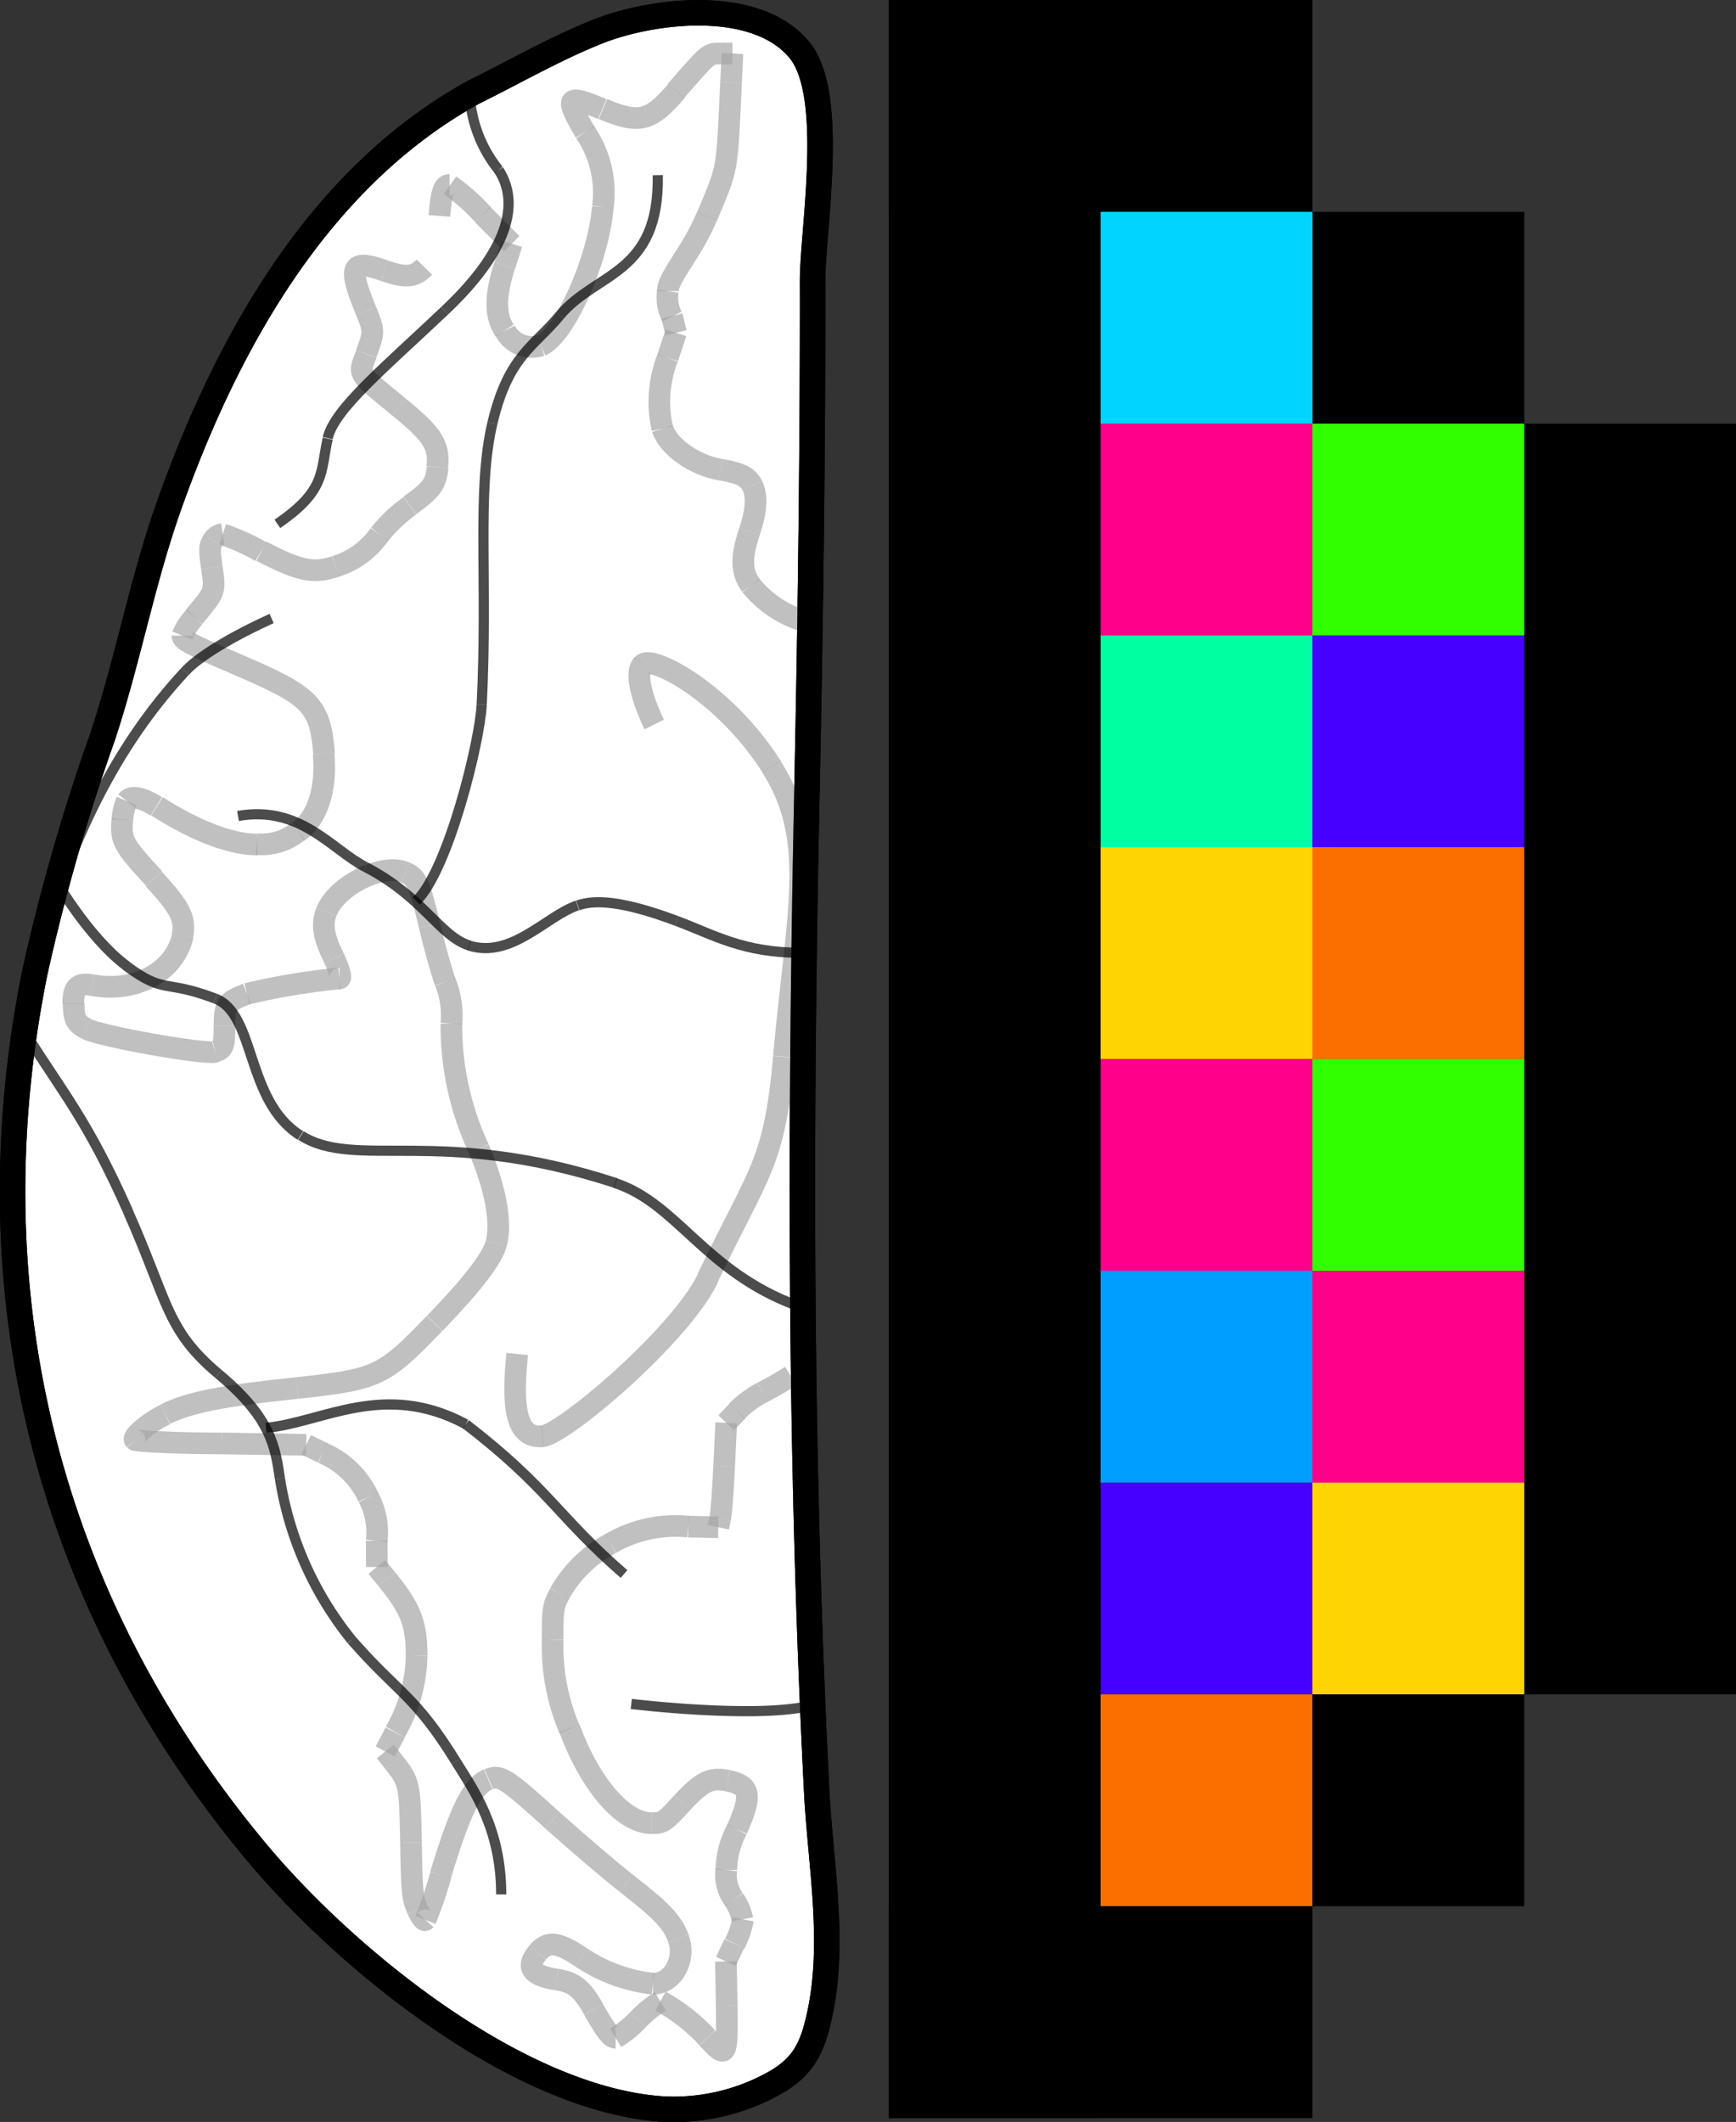 <svg id="Layer_1" data-name="Layer 1" xmlns="http://www.w3.org/2000/svg" xmlns:xlink="http://www.w3.org/1999/xlink" viewBox="0 0 136.26 166.56"><rect x="0" y="0" width="136.26" height="166.56" fill="#333333" stroke="none"/><defs><style>.cls-1,.cls-15,.cls-4,.cls-5,.cls-6{fill:none;}.cls-2{fill:#fff;}.cls-15,.cls-2,.cls-5,.cls-6{stroke:#000;}.cls-15,.cls-2,.cls-4,.cls-5,.cls-6{stroke-miterlimit:10;}.cls-15,.cls-2,.cls-5{stroke-width:2px;}.cls-3{clip-path:url(#clip-path);}.cls-4{stroke:#a6a6a6;stroke-width:1.7px;}.cls-4,.cls-5,.cls-6{opacity:0.7;}.cls-6{stroke-width:0.8px;}.cls-7{fill:#01d4ff;}.cls-8{fill:#ff008a;}.cls-9{fill:#31ff00;}.cls-10{fill:#00ffa1;}.cls-11{fill:#4500ff;}.cls-12{fill:#fed500;}.cls-13{fill:#fb6f01;}.cls-14{fill:#009eff;}</style><clipPath id="clip-path" transform="translate(-3.68 -7.05)"><polyline class="cls-1" points="137.87 3.17 0.93 3.17 0.93 177.38 137.87 177.38"/></clipPath></defs><title>CSAN_Logo</title><path class="cls-2" d="M40.79,14.32C28.73,21,21.55,33.83,17,46.59c-2.15,6-3.27,12.29-5.29,18.36a154.88,154.88,0,0,0-5.31,18.5c-5.06,25.22,1,49.39,17.56,69.15,7,8.32,20.4,19.24,31.74,20a16.21,16.21,0,0,0,8.87-2.1c2.37-1.37,3-3,3.57-5.92,1-5.37,0-11-.33-16.41-1.34-25.92-1.35-51.73-.82-77.67.29-13.81.49-27.6.47-41.41,0-4,1.87-14.68-1.06-18.15C62.9,6.75,54.51,7.86,50.22,9.68,47,11,43.91,12.78,40.79,14.32Z" transform="translate(-3.68 -7.05)"/><g class="cls-3"><path class="cls-4" d="M79.48,158.88" transform="translate(-3.68 -7.05)"/></g><g class="cls-3"><path class="cls-4" d="M79.48,158.88" transform="translate(-3.68 -7.05)"/></g><g class="cls-3"><path class="cls-4" d="M65.76,115.05a25,25,0,0,1-2.24,1.29" transform="translate(-3.68 -7.05)"/></g><g class="cls-3"><path class="cls-4" d="M63.52,116.34a8.59,8.59,0,0,0-2,1.47" transform="translate(-3.68 -7.05)"/></g><g class="cls-3"><line class="cls-4" x1="57.88" y1="110.76" x2="57" y2="111.68"/></g><g class="cls-3"><line class="cls-4" x1="57" y1="111.68" x2="56.84" y2="115.08"/></g><g class="cls-3"><path class="cls-4" d="M60.52,122.13c-.09,1.87-.22,3.71-.31,4.1" transform="translate(-3.68 -7.05)"/></g><g class="cls-3"><line class="cls-4" x1="56.53" y1="119.18" x2="56.38" y2="119.88"/></g><g class="cls-3"><line class="cls-4" x1="56.38" y1="119.88" x2="54.02" y2="119.83"/></g><g class="cls-3"><path class="cls-4" d="M57.7,126.88a10.09,10.09,0,0,0-6.09,1.33" transform="translate(-3.68 -7.05)"/></g><g class="cls-3"><path class="cls-4" d="M51.61,128.21a10,10,0,0,0-4,3.92" transform="translate(-3.68 -7.05)"/></g><g class="cls-3"><path class="cls-4" d="M47.61,132.13c-.53,1-.56,1.23-.55,3.63" transform="translate(-3.68 -7.05)"/></g><g class="cls-3"><path class="cls-4" d="M47.06,135.76a16.67,16.67,0,0,0,1.31,7" transform="translate(-3.68 -7.05)"/></g><g class="cls-3"><path class="cls-4" d="M48.37,142.71c1.65,4.45,4.25,7.45,6.46,7.45" transform="translate(-3.68 -7.05)"/></g><g class="cls-3"><path class="cls-4" d="M54.83,150.16c.85,0,1-.06,2.39-1.6" transform="translate(-3.68 -7.05)"/></g><g class="cls-3"><path class="cls-4" d="M57.22,148.56c1.6-1.72,2.24-2,3.58-1.74" transform="translate(-3.68 -7.05)"/></g><g class="cls-3"><path class="cls-4" d="M60.8,146.82c1.79.38,1.93,1.09.73,3.82" transform="translate(-3.68 -7.05)"/></g><g class="cls-3"><path class="cls-4" d="M61.53,150.64a7,7,0,0,0-.84,3.18" transform="translate(-3.68 -7.05)"/></g><g class="cls-3"><path class="cls-4" d="M60.69,153.82a3.22,3.22,0,0,0,.61,2.34" transform="translate(-3.68 -7.05)"/></g><g class="cls-3"><path class="cls-4" d="M61.3,156.16a4.19,4.19,0,0,1,.65,1.55" transform="translate(-3.68 -7.05)"/></g><g class="cls-3"><path class="cls-4" d="M62,157.71a7,7,0,0,1-.65,1.91" transform="translate(-3.68 -7.05)"/></g><g class="cls-3"><line class="cls-4" x1="57.63" y1="152.57" x2="56.98" y2="153.96"/></g><g class="cls-3"><line class="cls-4" x1="56.98" y1="153.96" x2="57.04" y2="157.46"/></g><g class="cls-3"><path class="cls-4" d="M60.72,164.51c.06,4.07,0,4.16-1.53,2.51" transform="translate(-3.68 -7.05)"/></g><g class="cls-3"><path class="cls-4" d="M59.19,167a14.49,14.49,0,0,0-3.67-2.87" transform="translate(-3.68 -7.05)"/></g><g class="cls-3"><path class="cls-4" d="M55.52,164.15a8.49,8.49,0,0,0-1.75,1.42" transform="translate(-3.68 -7.05)"/></g><g class="cls-3"><path class="cls-4" d="M53.77,165.57A8.16,8.16,0,0,1,52,167" transform="translate(-3.68 -7.05)"/></g><g class="cls-3"><path class="cls-4" d="M52,167c-.36,0-.71-.45-1.72-2.2" transform="translate(-3.68 -7.05)"/></g><g class="cls-3"><path class="cls-4" d="M50.29,164.79c-.94-1.66-1.55-2.15-2.92-2.36" transform="translate(-3.68 -7.05)"/></g><g class="cls-3"><path class="cls-4" d="M47.37,162.43c-2-.3-2.43-1-1.49-2.11" transform="translate(-3.68 -7.05)"/></g><g class="cls-3"><path class="cls-4" d="M45.88,160.32c.78-.95,1.58-.86,3.43.38" transform="translate(-3.68 -7.05)"/></g><g class="cls-3"><path class="cls-4" d="M49.31,160.7a12.62,12.62,0,0,0,5.62,2.06" transform="translate(-3.68 -7.05)"/></g><g class="cls-3"><path class="cls-4" d="M54.93,162.76c1.57,0,2.61-1.91,2-3.56" transform="translate(-3.68 -7.05)"/></g><g class="cls-3"><path class="cls-4" d="M56.93,159.2c-.48-1.29-1.27-2.13-4.1-4.33" transform="translate(-3.68 -7.05)"/></g><g class="cls-3"><path class="cls-4" d="M52.83,154.87c-1.44-1.13-4-3.34-5.78-4.93" transform="translate(-3.68 -7.05)"/></g><g class="cls-3"><path class="cls-4" d="M47.05,149.94c-3.62-3.29-4.12-3.61-5-3.23" transform="translate(-3.68 -7.05)"/></g><g class="cls-3"><path class="cls-4" d="M42,146.71c-1.26.54-2.18,2.39-3.74,7.51" transform="translate(-3.68 -7.05)"/></g><g class="cls-3"><path class="cls-4" d="M38.28,154.22a32.39,32.39,0,0,1-1.2,3.53" transform="translate(-3.68 -7.05)"/></g><g class="cls-3"><path class="cls-4" d="M37.08,157.75c-.11.12-.35-.2-.63-.81" transform="translate(-3.68 -7.05)"/></g><g class="cls-3"><path class="cls-4" d="M36.45,156.94c-.4-.91-.45-1.37-.51-5.26" transform="translate(-3.68 -7.05)"/></g><g class="cls-3"><path class="cls-4" d="M35.94,151.68c-.09-4.64-.11-4.74-1.36-6.31" transform="translate(-3.68 -7.05)"/></g><g class="cls-3"><line class="cls-4" x1="30.91" y1="138.32" x2="30.24" y2="137.48"/></g><g class="cls-3"><line class="cls-4" x1="30.24" y1="137.48" x2="31.02" y2="135.99"/></g><g class="cls-3"><path class="cls-4" d="M34.7,143A12.36,12.36,0,0,0,36.38,137" transform="translate(-3.68 -7.05)"/></g><g class="cls-3"><path class="cls-4" d="M36.38,137c0-2.51-.45-3.67-2.34-6" transform="translate(-3.68 -7.05)"/></g><g class="cls-3"><line class="cls-4" x1="30.36" y1="123.95" x2="29.58" y2="123"/></g><g class="cls-3"><line class="cls-4" x1="29.58" y1="123" x2="29.57" y2="120.94"/></g><g class="cls-3"><path class="cls-4" d="M33.25,128a5.83,5.83,0,0,0-.66-3.43" transform="translate(-3.68 -7.05)"/></g><g class="cls-3"><path class="cls-4" d="M32.59,124.56A7,7,0,0,0,29,121.09" transform="translate(-3.68 -7.05)"/></g><g class="cls-3"><line class="cls-4" x1="25.32" y1="114.04" x2="24.03" y2="113.41"/></g><g class="cls-3"><line class="cls-4" x1="24.03" y1="113.41" x2="17.39" y2="113.3"/></g><g class="cls-3"><path class="cls-4" d="M21.07,120.35c-3.65,0-6.72-.18-6.81-.27" transform="translate(-3.68 -7.05)"/></g><g class="cls-3"><path class="cls-4" d="M14.26,120.08c-.23-.25,1.16-1.43,2.4-2" transform="translate(-3.68 -7.05)"/></g><g class="cls-3"><path class="cls-4" d="M16.66,118.05C18.55,117.13,21,116.63,27,116" transform="translate(-3.68 -7.05)"/></g><g class="cls-3"><path class="cls-4" d="M27,116c6.33-.69,6.76-.89,10.78-5.06" transform="translate(-3.68 -7.05)"/></g><g class="cls-3"><path class="cls-4" d="M37.8,110.93c3-3.11,4.52-5.1,4.83-6.27" transform="translate(-3.68 -7.05)"/></g><g class="cls-3"><path class="cls-4" d="M42.63,104.66c.44-1.67-.06-4.36-1.37-7.44" transform="translate(-3.68 -7.05)"/></g><g class="cls-3"><path class="cls-4" d="M41.26,97.22a22.84,22.84,0,0,1-2.15-9.82" transform="translate(-3.68 -7.05)"/></g><g class="cls-3"><path class="cls-4" d="M39.11,87.4a7,7,0,0,0-.49-3.29" transform="translate(-3.68 -7.05)"/></g><g class="cls-3"><path class="cls-4" d="M38.62,84.11c-.3-.81-.85-2.8-1.23-4.41" transform="translate(-3.68 -7.05)"/></g><g class="cls-3"><path class="cls-4" d="M37.39,79.7c-.75-3.22-1-3.79-1.9-4.17" transform="translate(-3.68 -7.05)"/></g><g class="cls-3"><path class="cls-4" d="M35.49,75.53c-1.8-.77-5.43,1.06-6.2,3.12" transform="translate(-3.68 -7.05)"/></g><g class="cls-3"><path class="cls-4" d="M29.29,78.65c-.37,1-.22,1.93.61,3.62" transform="translate(-3.68 -7.05)"/></g><g class="cls-3"><path class="cls-4" d="M29.9,82.27c.4.81.61,1.58.43,1.58" transform="translate(-3.68 -7.05)"/></g><g class="cls-3"><path class="cls-4" d="M30.33,83.85a54.84,54.84,0,0,0-7.27,1.21" transform="translate(-3.68 -7.05)"/></g><g class="cls-3"><path class="cls-4" d="M23.06,85.06c-1.6.62-1.76.85-1.76,2.52" transform="translate(-3.68 -7.05)"/></g><g class="cls-3"><path class="cls-4" d="M21.3,87.58c0,1.58-.09,1.83-.72,2" transform="translate(-3.68 -7.05)"/></g><g class="cls-3"><path class="cls-4" d="M20.58,89.61c-.79.25-9-1.21-10.12-1.8" transform="translate(-3.68 -7.05)"/></g><g class="cls-3"><path class="cls-4" d="M10.46,87.81c-.84-.44-1-.83-1-2" transform="translate(-3.68 -7.05)"/></g><g class="cls-3"><path class="cls-4" d="M9.43,85.84c0-1.33.36-1.67,1.51-1.46" transform="translate(-3.68 -7.05)"/></g><g class="cls-3"><path class="cls-4" d="M10.94,84.38c3.4.63,6.5-1.08,7.09-3.91" transform="translate(-3.68 -7.05)"/></g><g class="cls-3"><path class="cls-4" d="M18,80.47c.27-1.3-.17-2.18-2.26-4.43" transform="translate(-3.68 -7.05)"/></g><g class="cls-3"><path class="cls-4" d="M15.77,76c-2.43-2.63-2.65-3-2.48-4.63" transform="translate(-3.68 -7.05)"/></g><g class="cls-3"><path class="cls-4" d="M13.29,71.41a4.23,4.23,0,0,1,.34-1.48" transform="translate(-3.68 -7.05)"/></g><g class="cls-3"><path class="cls-4" d="M13.63,69.93c.36-.45,1.14-.31,2.32.41" transform="translate(-3.68 -7.05)"/></g><g class="cls-3"><path class="cls-4" d="M16,70.34c3.16,2,5.84,3,7.89,3" transform="translate(-3.68 -7.05)"/></g><g class="cls-3"><path class="cls-4" d="M23.84,73.31a4.48,4.48,0,0,0,3.24-1" transform="translate(-3.68 -7.05)"/></g><g class="cls-3"><path class="cls-4" d="M27.08,72.34c1.5-1,2.26-3.36,2-6.13" transform="translate(-3.68 -7.05)"/></g><g class="cls-3"><path class="cls-4" d="M29.12,66.21c-.32-3.84-1-4.53-7-7.08" transform="translate(-3.68 -7.05)"/></g><g class="cls-3"><path class="cls-4" d="M22.13,59.13C18.44,57.55,18,57.29,18,56.94" transform="translate(-3.68 -7.05)"/></g><g class="cls-3"><path class="cls-4" d="M18,56.94a4.49,4.49,0,0,1,.95-1.46" transform="translate(-3.68 -7.05)"/></g><g class="cls-3"><path class="cls-4" d="M18.9,55.48c1.69-2,1.69-2,1.41-3.87" transform="translate(-3.68 -7.05)"/></g><g class="cls-3"><path class="cls-4" d="M20.31,51.61c-.21-1.44-.2-1.68.08-2.13" transform="translate(-3.68 -7.05)"/></g><g class="cls-3"><path class="cls-4" d="M20.39,49.48a1.08,1.08,0,0,1,.77-.51" transform="translate(-3.68 -7.05)"/></g><g class="cls-3"><path class="cls-4" d="M21.16,49a15.75,15.75,0,0,1,3,1.35" transform="translate(-3.68 -7.05)"/></g><g class="cls-3"><path class="cls-4" d="M24.2,50.32c3,1.55,4.07,1.78,5.8,1.2" transform="translate(-3.68 -7.05)"/></g><g class="cls-3"><path class="cls-4" d="M30,51.52A6.61,6.61,0,0,0,33.47,49" transform="translate(-3.68 -7.05)"/></g><g class="cls-3"><path class="cls-4" d="M33.47,49a11.88,11.88,0,0,1,2.37-2.24" transform="translate(-3.68 -7.05)"/></g><g class="cls-3"><path class="cls-4" d="M35.84,46.73c1.71-1.22,2.06-1.7,2.19-3" transform="translate(-3.68 -7.05)"/></g><g class="cls-3"><path class="cls-4" d="M38,43.72C38.19,42,37.66,41.18,35,39" transform="translate(-3.68 -7.05)"/></g><g class="cls-3"><path class="cls-4" d="M35,39c-3.35-2.75-3.2-2.5-2.56-4.16" transform="translate(-3.68 -7.05)"/></g><g class="cls-3"><path class="cls-4" d="M32.42,34.82c.64-1.69.64-1.79,0-3.35" transform="translate(-3.68 -7.05)"/></g><g class="cls-3"><path class="cls-4" d="M32.42,31.47c-1.47-3.54-1.21-4.11,1.41-3.18" transform="translate(-3.68 -7.05)"/></g><g class="cls-3"><path class="cls-4" d="M33.83,28.29c1.69.59,2.37.54,3.16-.27" transform="translate(-3.68 -7.05)"/></g><g class="cls-3"><path class="cls-4" d="M38.17,24c.14-1.85.34-2.44.8-2.44" transform="translate(-3.68 -7.05)"/></g><g class="cls-3"><path class="cls-4" d="M39,21.59a16.5,16.5,0,0,1,2.59,2.3" transform="translate(-3.68 -7.05)"/></g><g class="cls-3"><line class="cls-4" x1="37.88" y1="16.84" x2="40.17" y2="19.13"/></g><g class="cls-3"><line class="cls-4" x1="40.17" y1="19.13" x2="39.62" y2="20.84"/></g><g class="cls-3"><path class="cls-4" d="M43.29,27.89c-.77,2.4-.77,3.94,0,5.11" transform="translate(-3.68 -7.05)"/></g><g class="cls-3"><path class="cls-4" d="M43.32,33a2.38,2.38,0,0,0,2.83,1.17" transform="translate(-3.68 -7.05)"/></g><g class="cls-3"><path class="cls-4" d="M46.15,34.17C48,33.38,50.65,27.45,51,23.3" transform="translate(-3.68 -7.05)"/></g><g class="cls-3"><path class="cls-4" d="M51,23.3a8.42,8.42,0,0,0-1.39-5.87" transform="translate(-3.68 -7.05)"/></g><g class="cls-3"><path class="cls-4" d="M49.61,17.43c-1.63-2.81-1.5-3,1.34-1.82" transform="translate(-3.68 -7.05)"/></g><g class="cls-3"><path class="cls-4" d="M51,15.61c2.84,1.18,3.71,1,5.78-1.42" transform="translate(-3.68 -7.05)"/></g><g class="cls-3"><path class="cls-4" d="M56.73,14.19c2.63-3,2.51-2.94,3.52-2.94" transform="translate(-3.68 -7.05)"/></g><g class="cls-3"><line class="cls-4" x1="56.57" y1="4.2" x2="57.49" y2="4.2"/></g><g class="cls-3"><line class="cls-4" x1="57.49" y1="4.2" x2="57.38" y2="6.48"/></g><g class="cls-3"><path class="cls-4" d="M61.06,13.53c-.33,7.18-.22,6.52-1.88,10.5" transform="translate(-3.68 -7.05)"/></g><g class="cls-3"><path class="cls-4" d="M59.18,24C58,26.86,56.1,28.79,56.1,29.9" transform="translate(-3.68 -7.05)"/></g><g class="cls-3"><path class="cls-4" d="M56.1,29.9a3.32,3.32,0,0,0,.32,2" transform="translate(-3.68 -7.05)"/></g><g class="cls-3"><line class="cls-4" x1="52.74" y1="24.8" x2="53.06" y2="26.12"/></g><g class="cls-3"><line class="cls-4" x1="53.06" y1="26.12" x2="52.41" y2="28.08"/></g><g class="cls-3"><path class="cls-4" d="M56.09,35.13a9.45,9.45,0,0,0-.42,5.56" transform="translate(-3.68 -7.05)"/></g><g class="cls-3"><path class="cls-4" d="M55.67,40.69c.48,1.44,2.52,2.88,4.54,3.22" transform="translate(-3.68 -7.05)"/></g><g class="cls-3"><path class="cls-4" d="M60.21,43.91c1.55.26,2.17.56,2.51,1.23" transform="translate(-3.68 -7.05)"/></g><g class="cls-3"><path class="cls-4" d="M62.72,45.14c.41.82.35,1.94-.21,3.63" transform="translate(-3.68 -7.05)"/></g><g class="cls-3"><path class="cls-4" d="M62.51,48.77c-.68,2.06-.66,3.15.11,4.24" transform="translate(-3.68 -7.05)"/></g><g class="cls-3"><path class="cls-4" d="M62.62,53a8.49,8.49,0,0,0,4.6,2.91" transform="translate(-3.68 -7.05)"/></g><g class="cls-3"><path class="cls-5" d="M5.68,86" transform="translate(-3.68 -7.05)"/><path class="cls-5" d="M4.32,103.36" transform="translate(-3.68 -7.05)"/></g><g class="cls-3"><path class="cls-5" d="M11.19,66.08" transform="translate(-3.68 -7.05)"/><path class="cls-5" d="M5.68,86" transform="translate(-3.68 -7.05)"/></g><g class="cls-3"><path class="cls-5" d="M14.36,55.37" transform="translate(-3.68 -7.05)"/><path class="cls-5" d="M11.19,66.08" transform="translate(-3.68 -7.05)"/></g><g class="cls-3"><path class="cls-5" d="M20.75,37.67" transform="translate(-3.68 -7.05)"/><path class="cls-5" d="M14.36,55.37" transform="translate(-3.68 -7.05)"/></g><g class="cls-3"><path class="cls-5" d="M73.86,9.34" transform="translate(-3.68 -7.05)"/><path class="cls-5" d="M68.66,10.93" transform="translate(-3.68 -7.05)"/></g><g class="cls-3"><path class="cls-5" d="M80.17,7.6" transform="translate(-3.68 -7.05)"/><path class="cls-5" d="M73.86,9.34" transform="translate(-3.68 -7.05)"/></g><g class="cls-3"><path class="cls-5" d="M80.17,7.6" transform="translate(-3.68 -7.05)"/></g><g class="cls-3"><path class="cls-5" d="M76.64,169.16" transform="translate(-3.68 -7.05)"/></g><g class="cls-3"><path class="cls-5" d="M71.66,167.87" transform="translate(-3.68 -7.05)"/></g><g class="cls-3"><path class="cls-5" d="M7.36,123.76" transform="translate(-3.68 -7.05)"/><path class="cls-5" d="M20.46,148.57" transform="translate(-3.68 -7.05)"/></g><g class="cls-3"><path class="cls-5" d="M4.5,107.78" transform="translate(-3.68 -7.05)"/><path class="cls-5" d="M7.36,123.76" transform="translate(-3.68 -7.05)"/></g><g class="cls-3"><line class="cls-5" x1="0.64" y1="96.31" x2="0.64" y2="96.31"/></g><g class="cls-3"><path class="cls-6" d="M6.62,81.84c2.65-8.74,5.94-16,11.58-22.08" transform="translate(-3.68 -7.05)"/></g><g class="cls-3"><path class="cls-6" d="M18.2,59.76C20,57.8,25,55.6,25,55.6" transform="translate(-3.68 -7.05)"/></g><g class="cls-3"><path class="cls-4" d="M44.28,113.33c-.55,5.16.28,6.6,2,6.46" transform="translate(-3.68 -7.05)"/></g><g class="cls-3"><path class="cls-4" d="M46.24,119.79c1.67-.15,10.81-7.88,13-12.39" transform="translate(-3.68 -7.05)"/></g><g class="cls-3"><path class="cls-4" d="M59.21,107.4c4.08-8.52,5.24-8.92,6-17.38" transform="translate(-3.68 -7.05)"/></g><g class="cls-3"><path class="cls-4" d="M65.21,90c1-11.29,2.72-17-1-22.8" transform="translate(-3.68 -7.05)"/></g><g class="cls-3"><path class="cls-4" d="M64.24,67.22c-3.73-5.85-9.45-8.8-10.12-8" transform="translate(-3.68 -7.05)"/></g><g class="cls-3"><path class="cls-4" d="M54.12,59.19c-.92,1.06.91,4.73.91,4.73" transform="translate(-3.68 -7.05)"/></g><g class="cls-3"><path class="cls-5" d="M72.07,158.9" transform="translate(-3.68 -7.05)"/></g><g class="cls-3"><path class="cls-5" d="M72.07,158.9" transform="translate(-3.68 -7.05)"/></g><g class="cls-3"><path class="cls-6" d="M66.19,109.52c-7.24-2.7-9.34-8-14.23-9.61" transform="translate(-3.68 -7.05)"/></g><g class="cls-3"><path class="cls-6" d="M52,99.91c-13.77-4.5-20.37-1-24.7-3.73" transform="translate(-3.68 -7.05)"/></g><g class="cls-3"><path class="cls-6" d="M27.26,96.18c-4.32-2.72-3.48-9.53-6.69-10.75" transform="translate(-3.68 -7.05)"/></g><g class="cls-3"><path class="cls-6" d="M20.57,85.43c-4.06-1.54-3.91-.29-7-2.58" transform="translate(-3.68 -7.05)"/></g><g class="cls-3"><path class="cls-6" d="M13.59,82.85c-3.07-2.3-5.72-7-5.72-7" transform="translate(-3.68 -7.05)"/></g><g class="cls-3"><path class="cls-6" d="M66.61,81.84c-4.61,0-6.82-1.38-9.84-2.51" transform="translate(-3.68 -7.05)"/></g><g class="cls-3"><path class="cls-6" d="M56.77,79.33c-4.41-1.65-6.47-1.65-7.74-1.21" transform="translate(-3.68 -7.05)"/></g><g class="cls-3"><path class="cls-6" d="M49,78.12c-2.45.83-5.17,4.2-8.51,3.15" transform="translate(-3.68 -7.05)"/></g><g class="cls-3"><path class="cls-6" d="M40.52,81.27c-2.34-.74-3.59-3.81-8.16-6.17" transform="translate(-3.68 -7.05)"/></g><g class="cls-3"><path class="cls-6" d="M32.36,75.1c-2.65-1.36-5.1-4.87-10-4" transform="translate(-3.68 -7.05)"/></g><g class="cls-3"><path class="cls-6" d="M36.36,77.77c2.52-2.44,5-12.56,5.13-15.43" transform="translate(-3.68 -7.05)"/></g><g class="cls-3"><path class="cls-6" d="M41.49,62.34c.49-9.8-.41-16.78.84-22.08" transform="translate(-3.68 -7.05)"/></g><g class="cls-3"><path class="cls-6" d="M42.33,40.26c1.26-5.31,3.28-6,5.3-8.46" transform="translate(-3.68 -7.05)"/></g><g class="cls-3"><path class="cls-6" d="M47.63,31.8c2.83-3.41,7.82-3.16,7.68-11" transform="translate(-3.68 -7.05)"/></g><g class="cls-3"><path class="cls-6" d="M40.55,14.51a10.36,10.36,0,0,0,2.27,5.88" transform="translate(-3.68 -7.05)"/></g><g class="cls-3"><path class="cls-6" d="M42.82,20.39c2,3.1,0,7.06-4.24,11.05" transform="translate(-3.68 -7.05)"/></g><g class="cls-3"><path class="cls-6" d="M38.58,31.44c-4.73,4.48-8.67,7.73-9.18,10" transform="translate(-3.68 -7.05)"/></g><g class="cls-3"><path class="cls-6" d="M29.4,41.48c-.58,2.65-.12,4.07-3.95,6.69" transform="translate(-3.68 -7.05)"/></g><g class="cls-3"><path class="cls-6" d="M5.72,88.22c3,4.77,4.84,6.8,8,13.89" transform="translate(-3.68 -7.05)"/></g><g class="cls-3"><path class="cls-6" d="M13.71,102.11c3.16,7.1,3,9.33,7.11,12.78" transform="translate(-3.68 -7.05)"/></g><g class="cls-3"><path class="cls-6" d="M20.82,114.89c4.14,3.45,4.46,5.71,4.83,8.21" transform="translate(-3.68 -7.05)"/></g><g class="cls-3"><path class="cls-6" d="M25.65,123.1a26.78,26.78,0,0,0,5.63,12.68" transform="translate(-3.68 -7.05)"/></g><g class="cls-3"><path class="cls-6" d="M31.28,135.78c3.69,4.22,4.95,4.3,8.18,9.53" transform="translate(-3.68 -7.05)"/></g><g class="cls-3"><path class="cls-6" d="M39.46,145.31c1.39,2.24,3.56,5.27,3.56,10.44" transform="translate(-3.68 -7.05)"/></g><g class="cls-3"><path class="cls-6" d="M24.56,119.13c4.46-.43,9.26-3.73,15.68-.29" transform="translate(-3.68 -7.05)"/></g><g class="cls-3"><path class="cls-6" d="M40.24,118.84c6.56,5.06,7.2,7.24,12.42,11.76" transform="translate(-3.68 -7.05)"/></g><g class="cls-3"><path class="cls-6" d="M67.43,140.9c-4.24,1.11-14.2-.1-14.2-.1" transform="translate(-3.68 -7.05)"/></g><g class="cls-3"><path class="cls-6" d="M71.58,140.8" transform="translate(-3.68 -7.05)"/></g><rect x="69.76" width="33.25" height="16.63"/><rect x="103.01" y="16.63" width="16.63" height="16.63"/><rect class="cls-7" x="86.39" y="16.63" width="16.63" height="16.63"/><rect class="cls-8" x="86.39" y="33.25" width="16.63" height="16.63"/><rect class="cls-9" x="103.01" y="33.25" width="16.63" height="16.63"/><rect class="cls-10" x="86.39" y="49.88" width="16.63" height="16.63"/><rect class="cls-11" x="103.01" y="49.88" width="16.63" height="16.63"/><rect class="cls-12" x="86.39" y="66.5" width="16.63" height="16.63"/><rect class="cls-13" x="103.01" y="66.5" width="16.63" height="16.63"/><rect class="cls-8" x="86.39" y="83.13" width="16.63" height="16.63"/><rect class="cls-9" x="103.01" y="83.13" width="16.63" height="16.63"/><rect class="cls-14" x="86.39" y="99.75" width="16.63" height="16.63"/><rect class="cls-8" x="103.01" y="99.75" width="16.63" height="16.63"/><rect class="cls-11" x="86.39" y="116.38" width="16.63" height="16.63"/><rect class="cls-12" x="103.01" y="116.38" width="16.63" height="16.63"/><rect x="119.64" y="33.25" width="16.63" height="99.75"/><rect class="cls-13" x="86.39" y="133" width="16.63" height="16.63"/><rect x="69.76" width="16.63" height="166.25"/><rect x="69.76" y="149.63" width="33.25" height="16.63"/><rect x="103.01" y="133" width="16.63" height="16.63"/><path class="cls-15" d="M40.79,14.32C28.73,21,21.55,33.83,17,46.59c-2.15,6-3.27,12.29-5.29,18.36a154.88,154.88,0,0,0-5.31,18.5c-5.06,25.22,1,49.39,17.56,69.15,7,8.32,20.4,19.24,31.74,20a16.21,16.21,0,0,0,8.87-2.1c2.37-1.37,3-3,3.57-5.92,1-5.37,0-11-.33-16.41-1.34-25.92-1.35-51.73-.82-77.67.29-13.81.49-27.6.47-41.41,0-4,1.87-14.68-1.06-18.15C62.9,6.75,54.51,7.86,50.22,9.68,47,11,43.91,12.78,40.79,14.32Z" transform="translate(-3.68 -7.05)"/></svg>
